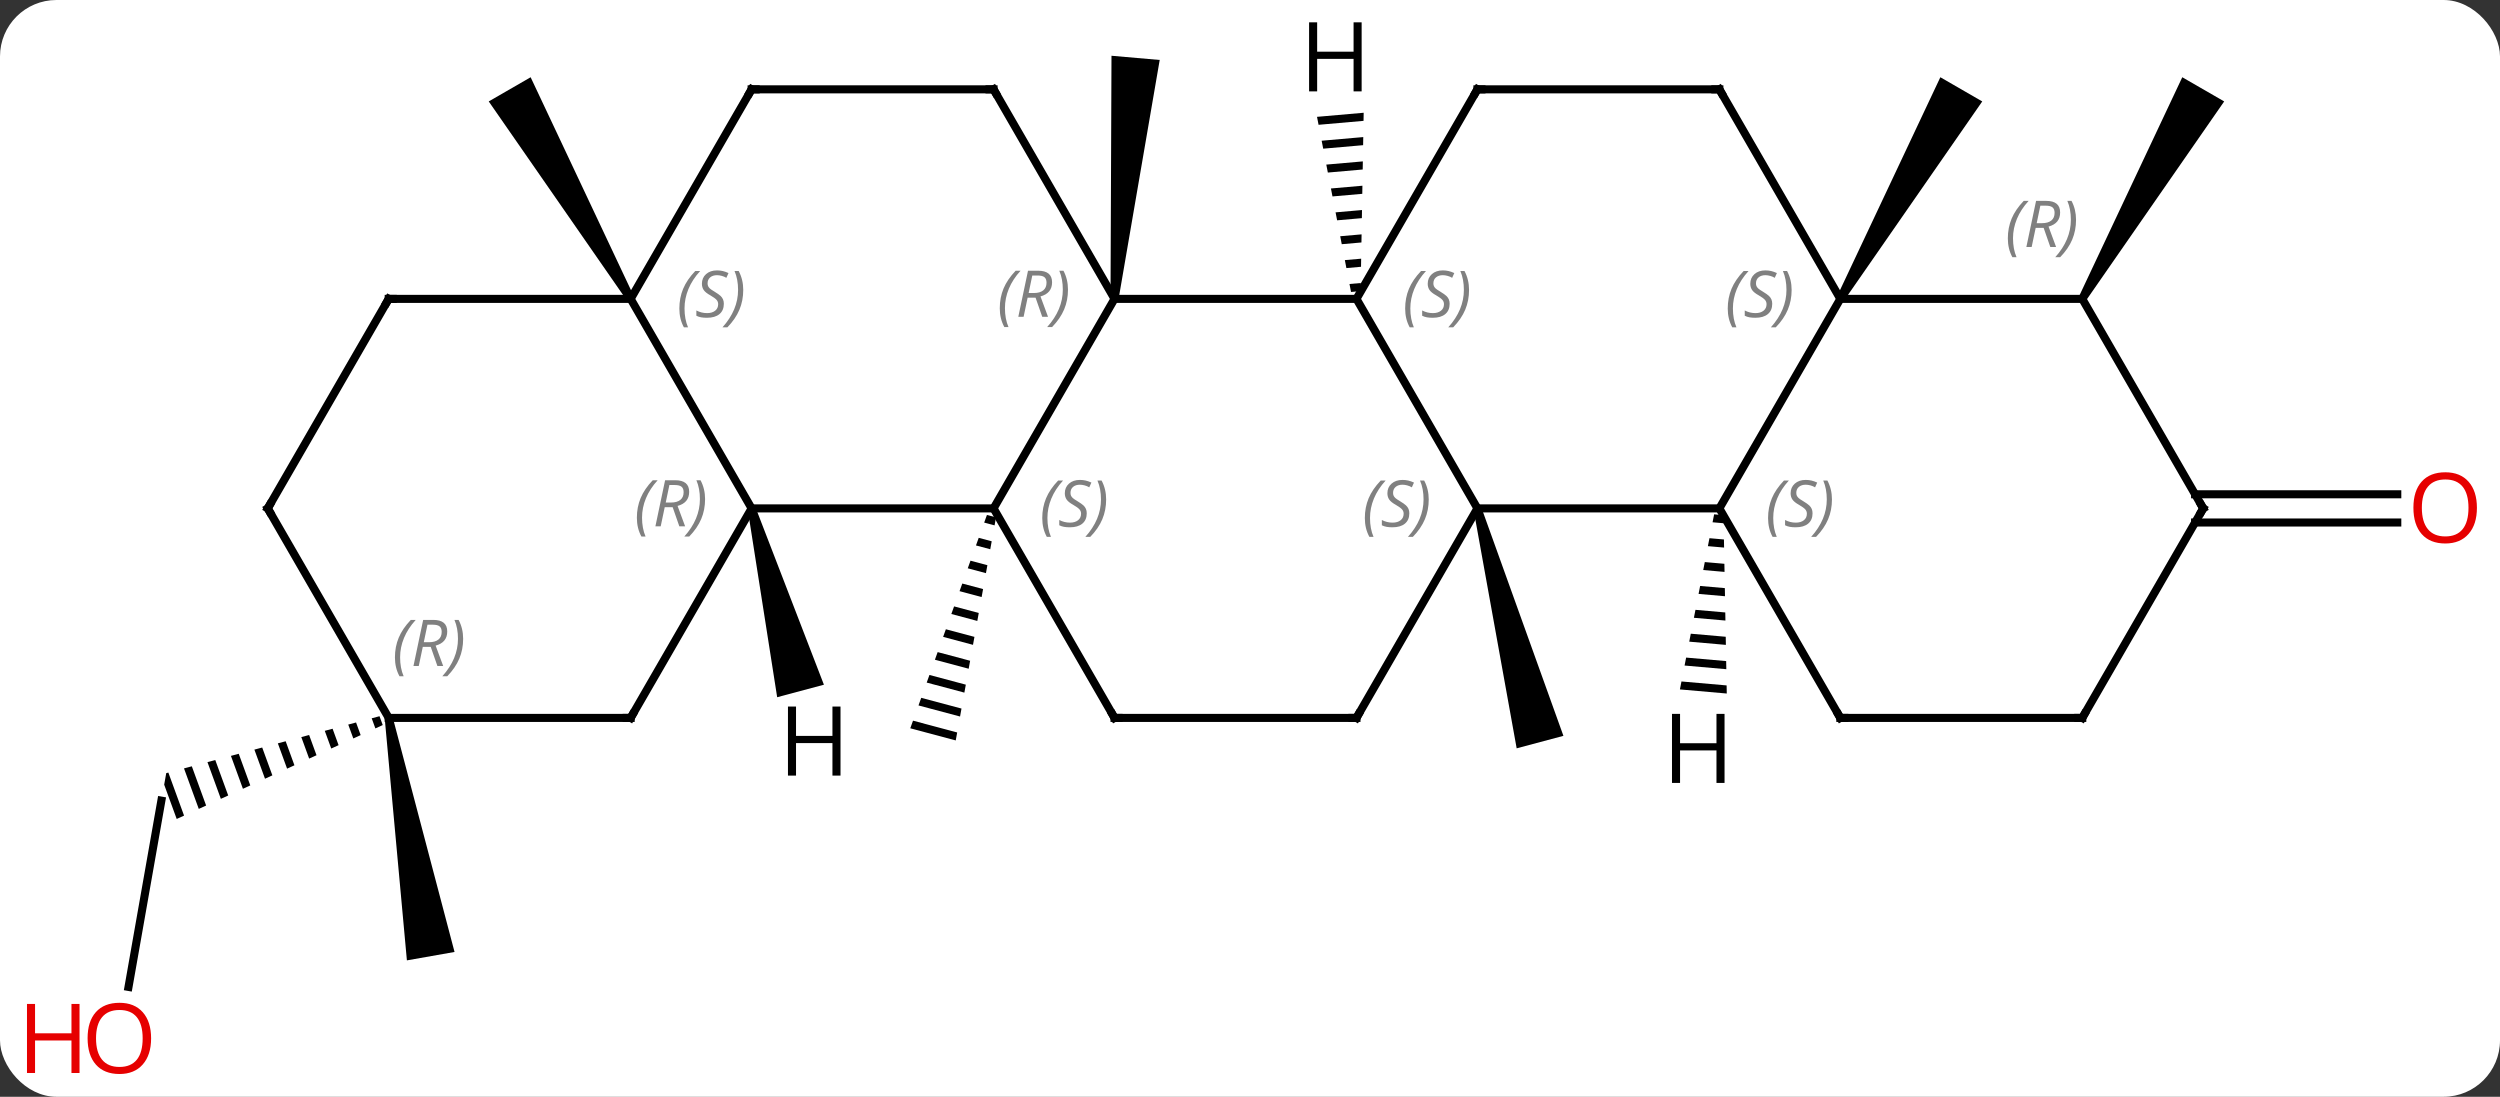 <svg width="310" viewBox="0 0 310 136" style="fill-opacity:1; color-rendering:auto; color-interpolation:auto; text-rendering:auto; stroke:black; stroke-linecap:square; stroke-miterlimit:10; shape-rendering:auto; stroke-opacity:1; fill:black; stroke-dasharray:none; font-weight:normal; stroke-width:1; font-family:'Open Sans'; font-style:normal; stroke-linejoin:miter; font-size:12; stroke-dashoffset:0; image-rendering:auto;" height="136" class="cas-substance-image" xmlns:xlink="http://www.w3.org/1999/xlink" xmlns="http://www.w3.org/2000/svg"><rect x="0" y="0" width="310" height="136" fill="#333333" stroke="none"/><svg class="cas-substance-single-component"><rect y="0" x="0" width="310" stroke="none" ry="7" rx="7" height="136" fill="white" class="cas-substance-group"/><svg y="0" x="0" width="310" viewBox="0 0 310 136" style="fill:black;" height="136" class="cas-substance-single-component-image"><svg><g><g transform="translate(159,68)" style="text-rendering:geometricPrecision; color-rendering:optimizeQuality; color-interpolation:linearRGB; stroke-linecap:butt; image-rendering:optimizeQuality;"><path style="stroke:none;" d="M-20.301 -30.895 L-21.297 -30.983 L-21.175 -61.086 L-15.197 -60.564 Z"/><path style="stroke:none;" d="M-36.621 -4.144 L-36.961 -3.199 L-35.673 -2.855 L-35.494 -3.843 L-35.494 -3.843 L-36.621 -4.144 ZM-37.64 -1.31 L-37.979 -0.365 L-36.208 0.108 L-36.029 -0.88 L-37.64 -1.31 ZM-38.658 1.524 L-38.997 2.469 L-36.743 3.071 L-36.564 2.083 L-38.658 1.524 ZM-39.676 4.359 L-40.016 5.303 L-37.278 6.034 L-37.099 5.046 L-39.676 4.359 ZM-40.694 7.193 L-41.034 8.137 L-37.813 8.997 L-37.813 8.997 L-37.634 8.009 L-40.694 7.193 ZM-41.713 10.027 L-42.052 10.972 L-42.052 10.972 L-38.348 11.96 L-38.348 11.96 L-38.169 10.972 L-41.713 10.027 ZM-42.731 12.861 L-43.071 13.806 L-43.071 13.806 L-38.883 14.923 L-38.883 14.923 L-38.704 13.935 L-38.704 13.935 L-42.731 12.861 ZM-43.749 15.695 L-44.089 16.64 L-44.089 16.64 L-39.418 17.886 L-39.239 16.898 L-39.239 16.898 L-43.749 15.695 ZM-44.768 18.529 L-45.107 19.474 L-39.953 20.849 L-39.775 19.861 L-44.768 18.529 ZM-45.786 21.363 L-46.125 22.308 L-40.488 23.812 L-40.488 23.812 L-40.309 22.825 L-45.786 21.363 Z"/><path style="stroke:none;" d="M23.718 -4.83 L24.684 -5.088 L34.863 23.242 L29.067 24.794 Z"/><path style="stroke:none;" d="M-80.366 -31.189 L-81.232 -30.689 L-98.397 -55.422 L-93.201 -58.422 Z"/><line y2="54.379" y1="31.281" x2="-143.064" x1="-138.99" style="fill:none;"/><path style="stroke:none;" d="M-111.94 20.81 L-112.91 21.069 L-112.453 22.323 L-112.453 22.323 L-111.54 21.907 L-111.94 20.81 ZM-114.849 21.587 L-115.819 21.846 L-115.819 21.846 L-115.19 23.57 L-115.19 23.57 L-114.278 23.154 L-114.278 23.154 L-114.849 21.587 ZM-117.759 22.363 L-118.728 22.622 L-117.927 24.818 L-117.015 24.402 L-117.015 24.402 L-117.759 22.363 ZM-120.668 23.14 L-121.638 23.398 L-121.638 23.398 L-120.665 26.066 L-120.665 26.066 L-119.752 25.65 L-120.668 23.14 ZM-123.577 23.916 L-124.547 24.175 L-123.402 27.313 L-122.49 26.898 L-122.49 26.898 L-123.577 23.916 ZM-126.487 24.693 L-127.456 24.952 L-126.14 28.561 L-126.14 28.561 L-125.227 28.145 L-126.487 24.693 ZM-129.396 25.469 L-130.365 25.728 L-130.365 25.728 L-128.877 29.809 L-127.965 29.393 L-127.965 29.393 L-129.396 25.469 ZM-132.305 26.246 L-133.275 26.505 L-133.275 26.505 L-131.614 31.056 L-130.702 30.641 L-130.702 30.641 L-132.305 26.246 ZM-135.214 27.022 L-136.184 27.281 L-136.184 27.281 L-134.352 32.304 L-133.44 31.888 L-135.214 27.022 ZM-138.124 27.799 L-138.388 27.869 L-138.388 27.869 L-138.641 29.299 L-137.089 33.552 L-136.177 33.136 L-138.124 27.799 Z"/><path style="stroke:none;" d="M-111.291 21.108 L-110.307 20.934 L-102.637 50.044 L-108.545 51.086 Z"/><path style="stroke:none;" d="M69.634 -30.689 L68.768 -31.189 L81.603 -58.422 L86.799 -55.422 Z"/><path style="stroke:none;" d="M99.634 -30.689 L98.768 -31.189 L111.603 -58.422 L116.799 -55.422 Z"/><line y2="-6.709" y1="-6.709" x2="113.191" x1="138.263" style="fill:none;"/><line y2="-3.209" y1="-3.209" x2="113.191" x1="138.263" style="fill:none;"/><line y2="-4.959" y1="-30.939" x2="-35.799" x1="-20.799" style="fill:none;"/><line y2="-30.939" y1="-30.939" x2="9.201" x1="-20.799" style="fill:none;"/><line y2="-56.922" y1="-30.939" x2="-35.799" x1="-20.799" style="fill:none;"/><line y2="-4.959" y1="-4.959" x2="-65.799" x1="-35.799" style="fill:none;"/><line y2="21.021" y1="-4.959" x2="-20.799" x1="-35.799" style="fill:none;"/><line y2="-4.959" y1="-30.939" x2="24.201" x1="9.201" style="fill:none;"/><line y2="-56.922" y1="-30.939" x2="24.201" x1="9.201" style="fill:none;"/><line y2="-56.922" y1="-56.922" x2="-65.799" x1="-35.799" style="fill:none;"/><line y2="-30.939" y1="-4.959" x2="-80.799" x1="-65.799" style="fill:none;"/><line y2="21.021" y1="-4.959" x2="-80.799" x1="-65.799" style="fill:none;"/><line y2="21.021" y1="21.021" x2="9.201" x1="-20.799" style="fill:none;"/><line y2="21.021" y1="-4.959" x2="9.201" x1="24.201" style="fill:none;"/><line y2="-4.959" y1="-4.959" x2="54.201" x1="24.201" style="fill:none;"/><line y2="-56.922" y1="-56.922" x2="54.201" x1="24.201" style="fill:none;"/><line y2="-30.939" y1="-56.922" x2="-80.799" x1="-65.799" style="fill:none;"/><line y2="-30.939" y1="-30.939" x2="-110.799" x1="-80.799" style="fill:none;"/><line y2="21.021" y1="21.021" x2="-110.799" x1="-80.799" style="fill:none;"/><line y2="-30.939" y1="-4.959" x2="69.201" x1="54.201" style="fill:none;"/><line y2="21.021" y1="-4.959" x2="69.201" x1="54.201" style="fill:none;"/><line y2="-30.939" y1="-56.922" x2="69.201" x1="54.201" style="fill:none;"/><line y2="-4.959" y1="-30.939" x2="-125.799" x1="-110.799" style="fill:none;"/><line y2="-4.959" y1="21.021" x2="-125.799" x1="-110.799" style="fill:none;"/><line y2="-30.939" y1="-30.939" x2="99.201" x1="69.201" style="fill:none;"/><line y2="21.021" y1="21.021" x2="99.201" x1="69.201" style="fill:none;"/><line y2="-4.959" y1="-30.939" x2="114.201" x1="99.201" style="fill:none;"/><line y2="-4.959" y1="21.021" x2="114.201" x1="99.201" style="fill:none;"/><path style="stroke:none;" d="M10.096 -54.019 L4.31 -53.512 L4.31 -53.512 L4.502 -52.525 L4.502 -52.525 L10.079 -53.014 L10.079 -53.014 L10.096 -54.019 ZM10.044 -51.003 L4.885 -50.551 L4.885 -50.551 L5.077 -49.564 L5.077 -49.564 L10.027 -49.998 L10.027 -49.998 L10.044 -51.003 ZM9.992 -47.987 L5.46 -47.59 L5.46 -47.59 L5.652 -46.603 L5.652 -46.603 L9.975 -46.982 L9.975 -46.982 L9.992 -47.987 ZM9.94 -44.971 L6.035 -44.629 L6.035 -44.629 L6.227 -43.642 L6.227 -43.642 L9.923 -43.966 L9.923 -43.966 L9.94 -44.971 ZM9.888 -41.955 L6.611 -41.668 L6.611 -41.668 L6.802 -40.681 L6.802 -40.681 L9.871 -40.95 L9.871 -40.95 L9.888 -41.955 ZM9.836 -38.939 L7.186 -38.707 L7.186 -38.707 L7.377 -37.72 L7.377 -37.72 L9.819 -37.934 L9.819 -37.934 L9.836 -38.939 ZM9.784 -35.923 L7.761 -35.746 L7.761 -35.746 L7.952 -34.759 L7.952 -34.759 L9.767 -34.918 L9.767 -34.918 L9.784 -35.923 ZM9.732 -32.907 L8.336 -32.785 L8.336 -32.785 L8.528 -31.797 L8.528 -31.797 L9.715 -31.902 L9.715 -31.902 L9.732 -32.907 Z"/><path style="stroke:none;" d="M-66.282 -4.83 L-65.316 -5.088 L-56.835 16.904 L-62.631 18.456 Z"/><path style="stroke:none;" d="M53.551 -4.224 L53.358 -3.237 L54.732 -3.117 L54.714 -4.122 L53.551 -4.224 ZM52.972 -1.264 L52.78 -0.277 L54.787 -0.101 L54.769 -1.106 L52.972 -1.264 ZM52.394 1.697 L52.201 2.684 L54.843 2.916 L54.824 1.91 L52.394 1.697 ZM51.815 4.658 L51.623 5.645 L51.623 5.645 L54.898 5.932 L54.898 5.932 L54.88 4.926 L54.88 4.926 L51.815 4.658 ZM51.237 7.619 L51.044 8.606 L51.044 8.606 L54.953 8.948 L54.953 8.948 L54.935 7.943 L51.237 7.619 ZM50.658 10.579 L50.466 11.566 L50.466 11.566 L55.008 11.965 L55.008 11.965 L54.99 10.959 L54.99 10.959 L50.658 10.579 ZM50.08 13.54 L49.887 14.527 L49.887 14.527 L55.064 14.981 L55.064 14.981 L55.045 13.975 L55.045 13.975 L50.08 13.54 ZM49.502 16.501 L49.309 17.488 L55.119 17.997 L55.119 17.997 L55.101 16.992 L55.101 16.992 L49.502 16.501 Z"/></g><g transform="translate(159,68)" style="fill:rgb(230,0,0); text-rendering:geometricPrecision; color-rendering:optimizeQuality; image-rendering:optimizeQuality; font-family:'Open Sans'; stroke:rgb(230,0,0); color-interpolation:linearRGB;"><path style="stroke:none;" d="M-140.263 60.755 Q-140.263 62.817 -141.303 63.997 Q-142.342 65.177 -144.185 65.177 Q-146.076 65.177 -147.107 64.013 Q-148.138 62.848 -148.138 60.739 Q-148.138 58.645 -147.107 57.497 Q-146.076 56.348 -144.185 56.348 Q-142.326 56.348 -141.295 57.52 Q-140.263 58.692 -140.263 60.755 ZM-147.092 60.755 Q-147.092 62.489 -146.349 63.395 Q-145.607 64.302 -144.185 64.302 Q-142.763 64.302 -142.037 63.403 Q-141.31 62.505 -141.31 60.755 Q-141.31 59.02 -142.037 58.13 Q-142.763 57.239 -144.185 57.239 Q-145.607 57.239 -146.349 58.138 Q-147.092 59.036 -147.092 60.755 Z"/><path style="stroke:none;" d="M-149.138 65.052 L-150.138 65.052 L-150.138 61.02 L-154.654 61.02 L-154.654 65.052 L-155.654 65.052 L-155.654 56.489 L-154.654 56.489 L-154.654 60.13 L-150.138 60.13 L-150.138 56.489 L-149.138 56.489 L-149.138 65.052 Z"/><path style="stroke:none;" d="M148.138 -5.029 Q148.138 -2.967 147.099 -1.787 Q146.06 -0.607 144.217 -0.607 Q142.326 -0.607 141.295 -1.772 Q140.263 -2.936 140.263 -5.045 Q140.263 -7.139 141.295 -8.287 Q142.326 -9.436 144.217 -9.436 Q146.076 -9.436 147.107 -8.264 Q148.138 -7.092 148.138 -5.029 ZM141.31 -5.029 Q141.31 -3.295 142.053 -2.389 Q142.795 -1.482 144.217 -1.482 Q145.638 -1.482 146.365 -2.381 Q147.092 -3.279 147.092 -5.029 Q147.092 -6.764 146.365 -7.654 Q145.638 -8.545 144.217 -8.545 Q142.795 -8.545 142.053 -7.646 Q141.31 -6.748 141.31 -5.029 Z"/></g><g transform="translate(159,68)" style="font-size:8px; fill:gray; text-rendering:geometricPrecision; image-rendering:optimizeQuality; color-rendering:optimizeQuality; font-family:'Open Sans'; font-style:italic; stroke:gray; color-interpolation:linearRGB;"><path style="stroke:none;" d="M-35.028 -29.775 Q-35.028 -31.103 -34.559 -32.228 Q-34.09 -33.353 -33.059 -34.431 L-32.449 -34.431 Q-33.418 -33.369 -33.903 -32.197 Q-34.387 -31.025 -34.387 -29.791 Q-34.387 -28.463 -33.949 -27.447 L-34.465 -27.447 Q-35.028 -28.478 -35.028 -29.775 ZM-31.574 -31.088 L-32.074 -28.713 L-32.731 -28.713 L-31.527 -34.431 L-30.277 -34.431 Q-28.543 -34.431 -28.543 -32.994 Q-28.543 -31.635 -29.981 -31.244 L-29.043 -28.713 L-29.762 -28.713 L-30.59 -31.088 L-31.574 -31.088 ZM-30.996 -33.838 Q-31.387 -31.916 -31.449 -31.666 L-30.793 -31.666 Q-30.043 -31.666 -29.637 -31.994 Q-29.231 -32.322 -29.231 -32.947 Q-29.231 -33.416 -29.488 -33.627 Q-29.746 -33.838 -30.34 -33.838 L-30.996 -33.838 ZM-26.57 -32.088 Q-26.57 -30.76 -27.047 -29.627 Q-27.524 -28.494 -28.539 -27.447 L-29.149 -27.447 Q-27.211 -29.603 -27.211 -32.088 Q-27.211 -33.416 -27.649 -34.431 L-27.133 -34.431 Q-26.57 -33.369 -26.57 -32.088 Z"/><path style="stroke:none;" d="M-29.76 -3.756 Q-29.76 -5.084 -29.291 -6.209 Q-28.822 -7.334 -27.791 -8.412 L-27.182 -8.412 Q-28.151 -7.35 -28.635 -6.178 Q-29.119 -5.006 -29.119 -3.772 Q-29.119 -2.443 -28.682 -1.428 L-29.197 -1.428 Q-29.76 -2.459 -29.76 -3.756 ZM-24.244 -4.35 Q-24.244 -3.522 -24.791 -3.068 Q-25.338 -2.615 -26.338 -2.615 Q-26.744 -2.615 -27.057 -2.67 Q-27.369 -2.725 -27.651 -2.865 L-27.651 -3.522 Q-27.026 -3.193 -26.322 -3.193 Q-25.697 -3.193 -25.322 -3.49 Q-24.947 -3.787 -24.947 -4.303 Q-24.947 -4.615 -25.151 -4.842 Q-25.354 -5.068 -25.916 -5.396 Q-26.51 -5.725 -26.736 -6.053 Q-26.963 -6.381 -26.963 -6.834 Q-26.963 -7.568 -26.447 -8.029 Q-25.932 -8.49 -25.088 -8.49 Q-24.713 -8.49 -24.377 -8.412 Q-24.041 -8.334 -23.666 -8.162 L-23.932 -7.568 Q-24.182 -7.725 -24.502 -7.811 Q-24.822 -7.896 -25.088 -7.896 Q-25.619 -7.896 -25.94 -7.623 Q-26.26 -7.35 -26.26 -6.881 Q-26.26 -6.678 -26.19 -6.529 Q-26.119 -6.381 -25.979 -6.248 Q-25.838 -6.115 -25.416 -5.865 Q-24.854 -5.521 -24.651 -5.326 Q-24.447 -5.131 -24.346 -4.896 Q-24.244 -4.662 -24.244 -4.35 ZM-21.838 -6.068 Q-21.838 -4.74 -22.315 -3.607 Q-22.791 -2.475 -23.807 -1.428 L-24.416 -1.428 Q-22.479 -3.584 -22.479 -6.068 Q-22.479 -7.396 -22.916 -8.412 L-22.401 -8.412 Q-21.838 -7.35 -21.838 -6.068 Z"/><path style="stroke:none;" d="M15.24 -29.736 Q15.24 -31.064 15.709 -32.189 Q16.178 -33.314 17.209 -34.392 L17.818 -34.392 Q16.849 -33.33 16.365 -32.158 Q15.881 -30.986 15.881 -29.752 Q15.881 -28.424 16.318 -27.408 L15.803 -27.408 Q15.24 -28.439 15.24 -29.736 ZM20.756 -30.33 Q20.756 -29.502 20.209 -29.049 Q19.662 -28.596 18.662 -28.596 Q18.256 -28.596 17.943 -28.65 Q17.631 -28.705 17.349 -28.846 L17.349 -29.502 Q17.974 -29.174 18.678 -29.174 Q19.303 -29.174 19.678 -29.471 Q20.053 -29.767 20.053 -30.283 Q20.053 -30.596 19.849 -30.822 Q19.646 -31.049 19.084 -31.377 Q18.49 -31.705 18.264 -32.033 Q18.037 -32.361 18.037 -32.814 Q18.037 -33.549 18.553 -34.01 Q19.068 -34.471 19.912 -34.471 Q20.287 -34.471 20.623 -34.392 Q20.959 -34.314 21.334 -34.142 L21.068 -33.549 Q20.818 -33.705 20.498 -33.791 Q20.178 -33.877 19.912 -33.877 Q19.381 -33.877 19.06 -33.603 Q18.74 -33.33 18.74 -32.861 Q18.74 -32.658 18.81 -32.51 Q18.881 -32.361 19.021 -32.228 Q19.162 -32.096 19.584 -31.846 Q20.146 -31.502 20.349 -31.306 Q20.553 -31.111 20.654 -30.877 Q20.756 -30.642 20.756 -30.33 ZM23.162 -32.049 Q23.162 -30.721 22.685 -29.588 Q22.209 -28.455 21.193 -27.408 L20.584 -27.408 Q22.521 -29.564 22.521 -32.049 Q22.521 -33.377 22.084 -34.392 L22.599 -34.392 Q23.162 -33.33 23.162 -32.049 Z"/></g><g transform="translate(159,68)" style="stroke-linecap:butt; font-size:8px; text-rendering:geometricPrecision; image-rendering:optimizeQuality; color-rendering:optimizeQuality; font-family:'Open Sans'; font-style:italic; color-interpolation:linearRGB; stroke-miterlimit:5;"><path style="fill:none;" d="M-35.549 -56.489 L-35.799 -56.922 L-36.299 -56.922"/><path style="fill:gray; stroke:none;" d="M-80.028 -3.795 Q-80.028 -5.123 -79.559 -6.248 Q-79.09 -7.373 -78.059 -8.451 L-77.449 -8.451 Q-78.418 -7.389 -78.903 -6.217 Q-79.387 -5.045 -79.387 -3.811 Q-79.387 -2.482 -78.949 -1.467 L-79.465 -1.467 Q-80.028 -2.498 -80.028 -3.795 ZM-76.574 -5.107 L-77.074 -2.732 L-77.731 -2.732 L-76.528 -8.451 L-75.278 -8.451 Q-73.543 -8.451 -73.543 -7.014 Q-73.543 -5.654 -74.981 -5.264 L-74.043 -2.732 L-74.762 -2.732 L-75.59 -5.107 L-76.574 -5.107 ZM-75.996 -7.857 Q-76.387 -5.936 -76.449 -5.686 L-75.793 -5.686 Q-75.043 -5.686 -74.637 -6.014 Q-74.231 -6.342 -74.231 -6.967 Q-74.231 -7.436 -74.489 -7.646 Q-74.746 -7.857 -75.34 -7.857 L-75.996 -7.857 ZM-71.57 -6.107 Q-71.57 -4.779 -72.047 -3.647 Q-72.524 -2.514 -73.539 -1.467 L-74.149 -1.467 Q-72.211 -3.623 -72.211 -6.107 Q-72.211 -7.436 -72.649 -8.451 L-72.133 -8.451 Q-71.57 -7.389 -71.57 -6.107 Z"/><path style="fill:none;" d="M-21.049 20.588 L-20.799 21.021 L-20.299 21.021"/><path style="fill:gray; stroke:none;" d="M10.24 -3.756 Q10.24 -5.084 10.709 -6.209 Q11.178 -7.334 12.209 -8.412 L12.818 -8.412 Q11.849 -7.35 11.365 -6.178 Q10.881 -5.006 10.881 -3.772 Q10.881 -2.443 11.318 -1.428 L10.803 -1.428 Q10.24 -2.459 10.24 -3.756 ZM15.756 -4.35 Q15.756 -3.522 15.209 -3.068 Q14.662 -2.615 13.662 -2.615 Q13.256 -2.615 12.943 -2.67 Q12.631 -2.725 12.349 -2.865 L12.349 -3.522 Q12.974 -3.193 13.678 -3.193 Q14.303 -3.193 14.678 -3.49 Q15.053 -3.787 15.053 -4.303 Q15.053 -4.615 14.849 -4.842 Q14.646 -5.068 14.084 -5.396 Q13.49 -5.725 13.264 -6.053 Q13.037 -6.381 13.037 -6.834 Q13.037 -7.568 13.553 -8.029 Q14.068 -8.49 14.912 -8.49 Q15.287 -8.49 15.623 -8.412 Q15.959 -8.334 16.334 -8.162 L16.068 -7.568 Q15.818 -7.725 15.498 -7.811 Q15.178 -7.896 14.912 -7.896 Q14.381 -7.896 14.06 -7.623 Q13.74 -7.35 13.74 -6.881 Q13.74 -6.678 13.81 -6.529 Q13.881 -6.381 14.021 -6.248 Q14.162 -6.115 14.584 -5.865 Q15.146 -5.521 15.349 -5.326 Q15.553 -5.131 15.654 -4.896 Q15.756 -4.662 15.756 -4.35 ZM18.162 -6.068 Q18.162 -4.74 17.685 -3.607 Q17.209 -2.475 16.193 -1.428 L15.584 -1.428 Q17.521 -3.584 17.521 -6.068 Q17.521 -7.396 17.084 -8.412 L17.599 -8.412 Q18.162 -7.35 18.162 -6.068 Z"/><path style="fill:none;" d="M23.951 -56.489 L24.201 -56.922 L24.701 -56.922"/><path style="fill:none;" d="M-65.299 -56.922 L-65.799 -56.922 L-66.049 -56.489"/><path style="fill:gray; stroke:none;" d="M-74.76 -29.736 Q-74.76 -31.064 -74.291 -32.189 Q-73.822 -33.314 -72.791 -34.392 L-72.182 -34.392 Q-73.151 -33.33 -73.635 -32.158 Q-74.119 -30.986 -74.119 -29.752 Q-74.119 -28.424 -73.682 -27.408 L-74.197 -27.408 Q-74.76 -28.439 -74.76 -29.736 ZM-69.244 -30.33 Q-69.244 -29.502 -69.791 -29.049 Q-70.338 -28.596 -71.338 -28.596 Q-71.744 -28.596 -72.057 -28.65 Q-72.369 -28.705 -72.651 -28.846 L-72.651 -29.502 Q-72.026 -29.174 -71.322 -29.174 Q-70.697 -29.174 -70.322 -29.471 Q-69.947 -29.767 -69.947 -30.283 Q-69.947 -30.596 -70.151 -30.822 Q-70.354 -31.049 -70.916 -31.377 Q-71.51 -31.705 -71.737 -32.033 Q-71.963 -32.361 -71.963 -32.814 Q-71.963 -33.549 -71.447 -34.01 Q-70.932 -34.471 -70.088 -34.471 Q-69.713 -34.471 -69.377 -34.392 Q-69.041 -34.314 -68.666 -34.142 L-68.932 -33.549 Q-69.182 -33.705 -69.502 -33.791 Q-69.822 -33.877 -70.088 -33.877 Q-70.619 -33.877 -70.94 -33.603 Q-71.26 -33.33 -71.26 -32.861 Q-71.26 -32.658 -71.19 -32.51 Q-71.119 -32.361 -70.979 -32.228 Q-70.838 -32.096 -70.416 -31.846 Q-69.854 -31.502 -69.651 -31.306 Q-69.447 -31.111 -69.346 -30.877 Q-69.244 -30.642 -69.244 -30.33 ZM-66.838 -32.049 Q-66.838 -30.721 -67.315 -29.588 Q-67.791 -28.455 -68.807 -27.408 L-69.416 -27.408 Q-67.479 -29.564 -67.479 -32.049 Q-67.479 -33.377 -67.916 -34.392 L-67.401 -34.392 Q-66.838 -33.33 -66.838 -32.049 Z"/><path style="fill:none;" d="M-80.549 20.588 L-80.799 21.021 L-81.299 21.021"/><path style="fill:none;" d="M8.701 21.021 L9.201 21.021 L9.451 20.588"/><path style="fill:gray; stroke:none;" d="M60.24 -3.756 Q60.24 -5.084 60.709 -6.209 Q61.178 -7.334 62.209 -8.412 L62.818 -8.412 Q61.849 -7.35 61.365 -6.178 Q60.881 -5.006 60.881 -3.772 Q60.881 -2.443 61.318 -1.428 L60.803 -1.428 Q60.24 -2.459 60.24 -3.756 ZM65.756 -4.35 Q65.756 -3.522 65.209 -3.068 Q64.662 -2.615 63.662 -2.615 Q63.256 -2.615 62.943 -2.67 Q62.631 -2.725 62.349 -2.865 L62.349 -3.522 Q62.974 -3.193 63.678 -3.193 Q64.303 -3.193 64.678 -3.49 Q65.053 -3.787 65.053 -4.303 Q65.053 -4.615 64.849 -4.842 Q64.646 -5.068 64.084 -5.396 Q63.49 -5.725 63.264 -6.053 Q63.037 -6.381 63.037 -6.834 Q63.037 -7.568 63.553 -8.029 Q64.068 -8.49 64.912 -8.49 Q65.287 -8.49 65.623 -8.412 Q65.959 -8.334 66.334 -8.162 L66.068 -7.568 Q65.818 -7.725 65.498 -7.811 Q65.178 -7.896 64.912 -7.896 Q64.381 -7.896 64.06 -7.623 Q63.74 -7.35 63.74 -6.881 Q63.74 -6.678 63.81 -6.529 Q63.881 -6.381 64.021 -6.248 Q64.162 -6.115 64.584 -5.865 Q65.146 -5.521 65.349 -5.326 Q65.553 -5.131 65.654 -4.896 Q65.756 -4.662 65.756 -4.35 ZM68.162 -6.068 Q68.162 -4.74 67.685 -3.607 Q67.209 -2.475 66.193 -1.428 L65.584 -1.428 Q67.521 -3.584 67.521 -6.068 Q67.521 -7.396 67.084 -8.412 L67.599 -8.412 Q68.162 -7.35 68.162 -6.068 Z"/><path style="fill:none;" d="M53.701 -56.922 L54.201 -56.922 L54.451 -56.489"/><path style="fill:none;" d="M-110.299 -30.939 L-110.799 -30.939 L-111.049 -30.506"/><path style="fill:gray; stroke:none;" d="M-110.028 13.525 Q-110.028 12.197 -109.559 11.072 Q-109.09 9.947 -108.059 8.868 L-107.449 8.868 Q-108.418 9.931 -108.903 11.103 Q-109.387 12.275 -109.387 13.509 Q-109.387 14.837 -108.949 15.853 L-109.465 15.853 Q-110.028 14.822 -110.028 13.525 ZM-106.574 12.212 L-107.074 14.587 L-107.731 14.587 L-106.528 8.868 L-105.278 8.868 Q-103.543 8.868 -103.543 10.306 Q-103.543 11.665 -104.981 12.056 L-104.043 14.587 L-104.762 14.587 L-105.59 12.212 L-106.574 12.212 ZM-105.996 9.462 Q-106.387 11.384 -106.449 11.634 L-105.793 11.634 Q-105.043 11.634 -104.637 11.306 Q-104.231 10.978 -104.231 10.353 Q-104.231 9.884 -104.489 9.673 Q-104.746 9.462 -105.34 9.462 L-105.996 9.462 ZM-101.57 11.212 Q-101.57 12.54 -102.047 13.673 Q-102.524 14.806 -103.539 15.853 L-104.149 15.853 Q-102.211 13.697 -102.211 11.212 Q-102.211 9.884 -102.649 8.868 L-102.133 8.868 Q-101.57 9.931 -101.57 11.212 Z"/><path style="fill:gray; stroke:none;" d="M55.24 -29.736 Q55.24 -31.064 55.709 -32.189 Q56.178 -33.314 57.209 -34.392 L57.818 -34.392 Q56.849 -33.33 56.365 -32.158 Q55.881 -30.986 55.881 -29.752 Q55.881 -28.424 56.318 -27.408 L55.803 -27.408 Q55.24 -28.439 55.24 -29.736 ZM60.756 -30.33 Q60.756 -29.502 60.209 -29.049 Q59.662 -28.596 58.662 -28.596 Q58.256 -28.596 57.943 -28.65 Q57.631 -28.705 57.349 -28.846 L57.349 -29.502 Q57.974 -29.174 58.678 -29.174 Q59.303 -29.174 59.678 -29.471 Q60.053 -29.767 60.053 -30.283 Q60.053 -30.596 59.849 -30.822 Q59.646 -31.049 59.084 -31.377 Q58.49 -31.705 58.264 -32.033 Q58.037 -32.361 58.037 -32.814 Q58.037 -33.549 58.553 -34.01 Q59.068 -34.471 59.912 -34.471 Q60.287 -34.471 60.623 -34.392 Q60.959 -34.314 61.334 -34.142 L61.068 -33.549 Q60.818 -33.705 60.498 -33.791 Q60.178 -33.877 59.912 -33.877 Q59.381 -33.877 59.06 -33.603 Q58.74 -33.33 58.74 -32.861 Q58.74 -32.658 58.81 -32.51 Q58.881 -32.361 59.021 -32.228 Q59.162 -32.096 59.584 -31.846 Q60.146 -31.502 60.349 -31.306 Q60.553 -31.111 60.654 -30.877 Q60.756 -30.642 60.756 -30.33 ZM63.162 -32.049 Q63.162 -30.721 62.685 -29.588 Q62.209 -28.455 61.193 -27.408 L60.584 -27.408 Q62.521 -29.564 62.521 -32.049 Q62.521 -33.377 62.084 -34.392 L62.599 -34.392 Q63.162 -33.33 63.162 -32.049 Z"/><path style="fill:none;" d="M68.951 20.588 L69.201 21.021 L69.701 21.021"/><path style="fill:none;" d="M-125.549 -5.392 L-125.799 -4.959 L-125.549 -4.526"/><path style="fill:gray; stroke:none;" d="M89.972 -38.435 Q89.972 -39.763 90.441 -40.888 Q90.91 -42.013 91.941 -43.091 L92.55 -43.091 Q91.581 -42.029 91.097 -40.857 Q90.613 -39.685 90.613 -38.451 Q90.613 -37.122 91.05 -36.107 L90.535 -36.107 Q89.972 -37.138 89.972 -38.435 ZM93.425 -39.747 L92.925 -37.372 L92.269 -37.372 L93.472 -43.091 L94.722 -43.091 Q96.456 -43.091 96.456 -41.654 Q96.456 -40.294 95.019 -39.904 L95.956 -37.372 L95.238 -37.372 L94.41 -39.747 L93.425 -39.747 ZM94.003 -42.497 Q93.613 -40.576 93.55 -40.326 L94.206 -40.326 Q94.956 -40.326 95.363 -40.654 Q95.769 -40.982 95.769 -41.607 Q95.769 -42.076 95.511 -42.286 Q95.253 -42.497 94.66 -42.497 L94.003 -42.497 ZM98.429 -40.747 Q98.429 -39.419 97.953 -38.286 Q97.476 -37.154 96.46 -36.107 L95.851 -36.107 Q97.788 -38.263 97.788 -40.747 Q97.788 -42.076 97.351 -43.091 L97.867 -43.091 Q98.429 -42.029 98.429 -40.747 Z"/><path style="fill:none;" d="M98.701 21.021 L99.201 21.021 L99.451 20.588"/><path style="fill:none;" d="M113.951 -5.392 L114.201 -4.959 L113.951 -4.526"/><path style="stroke:none;" d="M9.843 -56.669 L8.843 -56.669 L8.843 -60.7 L4.327 -60.7 L4.327 -56.669 L3.327 -56.669 L3.327 -65.231 L4.327 -65.231 L4.327 -61.591 L8.843 -61.591 L8.843 -65.231 L9.843 -65.231 L9.843 -56.669 Z"/><path style="stroke:none;" d="M-54.777 28.174 L-55.777 28.174 L-55.777 24.143 L-60.293 24.143 L-60.293 28.174 L-61.293 28.174 L-61.293 19.612 L-60.293 19.612 L-60.293 23.252 L-55.777 23.252 L-55.777 19.612 L-54.777 19.612 L-54.777 28.174 Z"/><path style="stroke:none;" d="M54.843 29.083 L53.843 29.083 L53.843 25.052 L49.327 25.052 L49.327 29.083 L48.327 29.083 L48.327 20.521 L49.327 20.521 L49.327 24.161 L53.843 24.161 L53.843 20.521 L54.843 20.521 L54.843 29.083 Z"/></g></g></svg></svg></svg></svg>